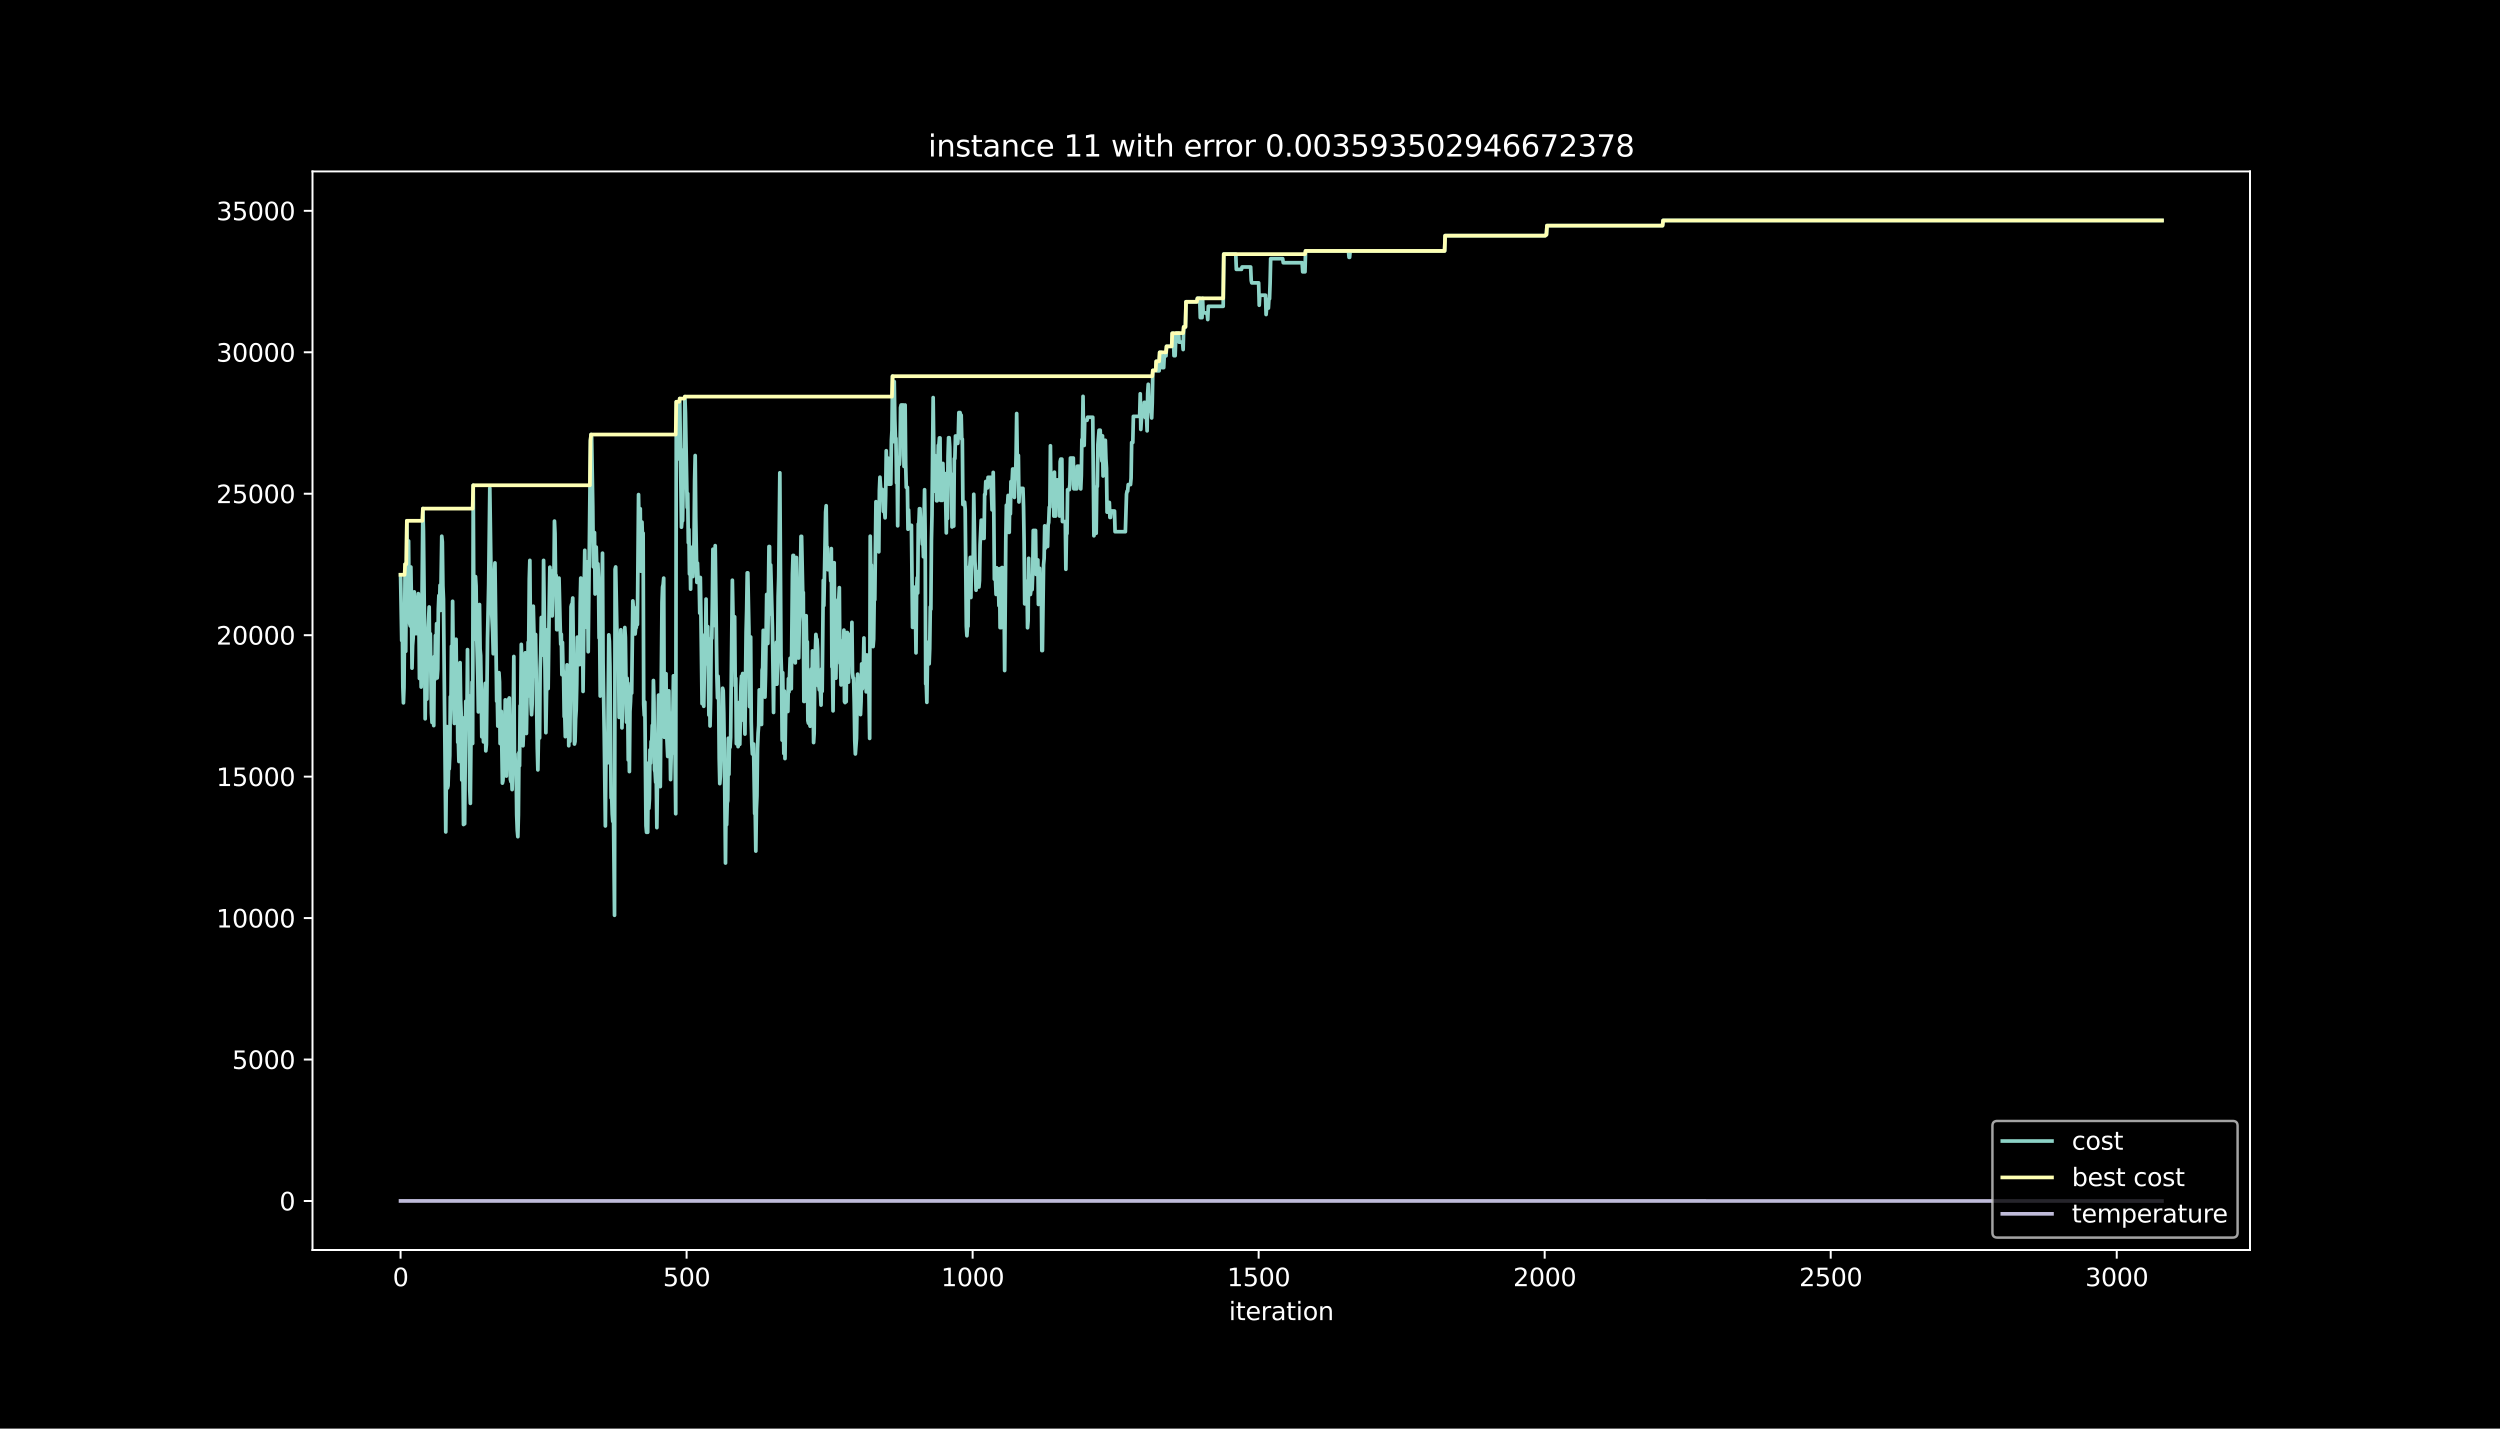 <?xml version="1.0" encoding="utf-8" standalone="no"?>
<!DOCTYPE svg PUBLIC "-//W3C//DTD SVG 1.1//EN"
  "http://www.w3.org/Graphics/SVG/1.1/DTD/svg11.dtd">
<svg height="576pt" version="1.1" viewBox="0 0 1008 576" width="1008pt" xmlns="http://www.w3.org/2000/svg" xmlns:xlink="http://www.w3.org/1999/xlink">
 <defs>
  <style type="text/css">*{stroke-linecap:butt;stroke-linejoin:round;}</style>
 </defs>
 <g id="figure_1">
  <g id="patch_1">
   <path d="M 0 576 
L 1008 576 
L 1008 0 
L 0 0 
z
"/>
  </g>
  <g id="axes_1">
   <g id="patch_2">
    <path d="M 126 504 
L 907.2 504 
L 907.2 69.12 
L 126 69.12 
z
"/>
   </g>
   <g id="matplotlib.axis_1">
    <g id="xtick_1">
     <g id="line2d_1">
      <defs>
       <path d="M 0 0 
L 0 3.5 
" id="m35530b9641" style="stroke:#ffffff;stroke-width:0.8;"/>
      </defs>
      <g>
       <use style="fill:#ffffff;stroke:#ffffff;stroke-width:0.8;" x="161.509" xlink:href="#m35530b9641" y="504"/>
      </g>
     </g>
     <g id="text_1">
      <!-- 0 -->
      <g style="fill:#ffffff;" transform="translate(158.328 518.598)scale(0.1 -0.1)">
       <defs>
        <path d="M 2034 4250 
Q 1547 4250 1301 3770 
Q 1056 3291 1056 2328 
Q 1056 1369 1301 889 
Q 1547 409 2034 409 
Q 2525 409 2770 889 
Q 3016 1369 3016 2328 
Q 3016 3291 2770 3770 
Q 2525 4250 2034 4250 
z
M 2034 4750 
Q 2819 4750 3233 4129 
Q 3647 3509 3647 2328 
Q 3647 1150 3233 529 
Q 2819 -91 2034 -91 
Q 1250 -91 836 529 
Q 422 1150 422 2328 
Q 422 3509 836 4129 
Q 1250 4750 2034 4750 
z
" id="DejaVuSans-30" transform="scale(0.016)"/>
       </defs>
       <use xlink:href="#DejaVuSans-30"/>
      </g>
     </g>
    </g>
    <g id="xtick_2">
     <g id="line2d_2">
      <g>
       <use style="fill:#ffffff;stroke:#ffffff;stroke-width:0.8;" x="276.836" xlink:href="#m35530b9641" y="504"/>
      </g>
     </g>
     <g id="text_2">
      <!-- 500 -->
      <g style="fill:#ffffff;" transform="translate(267.292 518.598)scale(0.1 -0.1)">
       <defs>
        <path d="M 691 4666 
L 3169 4666 
L 3169 4134 
L 1269 4134 
L 1269 2991 
Q 1406 3038 1543 3061 
Q 1681 3084 1819 3084 
Q 2600 3084 3056 2656 
Q 3513 2228 3513 1497 
Q 3513 744 3044 326 
Q 2575 -91 1722 -91 
Q 1428 -91 1123 -41 
Q 819 9 494 109 
L 494 744 
Q 775 591 1075 516 
Q 1375 441 1709 441 
Q 2250 441 2565 725 
Q 2881 1009 2881 1497 
Q 2881 1984 2565 2268 
Q 2250 2553 1709 2553 
Q 1456 2553 1204 2497 
Q 953 2441 691 2322 
L 691 4666 
z
" id="DejaVuSans-35" transform="scale(0.016)"/>
       </defs>
       <use xlink:href="#DejaVuSans-35"/>
       <use x="63.623" xlink:href="#DejaVuSans-30"/>
       <use x="127.246" xlink:href="#DejaVuSans-30"/>
      </g>
     </g>
    </g>
    <g id="xtick_3">
     <g id="line2d_3">
      <g>
       <use style="fill:#ffffff;stroke:#ffffff;stroke-width:0.8;" x="392.162" xlink:href="#m35530b9641" y="504"/>
      </g>
     </g>
     <g id="text_3">
      <!-- 1000 -->
      <g style="fill:#ffffff;" transform="translate(379.437 518.598)scale(0.1 -0.1)">
       <defs>
        <path d="M 794 531 
L 1825 531 
L 1825 4091 
L 703 3866 
L 703 4441 
L 1819 4666 
L 2450 4666 
L 2450 531 
L 3481 531 
L 3481 0 
L 794 0 
L 794 531 
z
" id="DejaVuSans-31" transform="scale(0.016)"/>
       </defs>
       <use xlink:href="#DejaVuSans-31"/>
       <use x="63.623" xlink:href="#DejaVuSans-30"/>
       <use x="127.246" xlink:href="#DejaVuSans-30"/>
       <use x="190.869" xlink:href="#DejaVuSans-30"/>
      </g>
     </g>
    </g>
    <g id="xtick_4">
     <g id="line2d_4">
      <g>
       <use style="fill:#ffffff;stroke:#ffffff;stroke-width:0.8;" x="507.489" xlink:href="#m35530b9641" y="504"/>
      </g>
     </g>
     <g id="text_4">
      <!-- 1500 -->
      <g style="fill:#ffffff;" transform="translate(494.764 518.598)scale(0.1 -0.1)">
       <use xlink:href="#DejaVuSans-31"/>
       <use x="63.623" xlink:href="#DejaVuSans-35"/>
       <use x="127.246" xlink:href="#DejaVuSans-30"/>
       <use x="190.869" xlink:href="#DejaVuSans-30"/>
      </g>
     </g>
    </g>
    <g id="xtick_5">
     <g id="line2d_5">
      <g>
       <use style="fill:#ffffff;stroke:#ffffff;stroke-width:0.8;" x="622.816" xlink:href="#m35530b9641" y="504"/>
      </g>
     </g>
     <g id="text_5">
      <!-- 2000 -->
      <g style="fill:#ffffff;" transform="translate(610.091 518.598)scale(0.1 -0.1)">
       <defs>
        <path d="M 1228 531 
L 3431 531 
L 3431 0 
L 469 0 
L 469 531 
Q 828 903 1448 1529 
Q 2069 2156 2228 2338 
Q 2531 2678 2651 2914 
Q 2772 3150 2772 3378 
Q 2772 3750 2511 3984 
Q 2250 4219 1831 4219 
Q 1534 4219 1204 4116 
Q 875 4013 500 3803 
L 500 4441 
Q 881 4594 1212 4672 
Q 1544 4750 1819 4750 
Q 2544 4750 2975 4387 
Q 3406 4025 3406 3419 
Q 3406 3131 3298 2873 
Q 3191 2616 2906 2266 
Q 2828 2175 2409 1742 
Q 1991 1309 1228 531 
z
" id="DejaVuSans-32" transform="scale(0.016)"/>
       </defs>
       <use xlink:href="#DejaVuSans-32"/>
       <use x="63.623" xlink:href="#DejaVuSans-30"/>
       <use x="127.246" xlink:href="#DejaVuSans-30"/>
       <use x="190.869" xlink:href="#DejaVuSans-30"/>
      </g>
     </g>
    </g>
    <g id="xtick_6">
     <g id="line2d_6">
      <g>
       <use style="fill:#ffffff;stroke:#ffffff;stroke-width:0.8;" x="738.143" xlink:href="#m35530b9641" y="504"/>
      </g>
     </g>
     <g id="text_6">
      <!-- 2500 -->
      <g style="fill:#ffffff;" transform="translate(725.418 518.598)scale(0.1 -0.1)">
       <use xlink:href="#DejaVuSans-32"/>
       <use x="63.623" xlink:href="#DejaVuSans-35"/>
       <use x="127.246" xlink:href="#DejaVuSans-30"/>
       <use x="190.869" xlink:href="#DejaVuSans-30"/>
      </g>
     </g>
    </g>
    <g id="xtick_7">
     <g id="line2d_7">
      <g>
       <use style="fill:#ffffff;stroke:#ffffff;stroke-width:0.8;" x="853.469" xlink:href="#m35530b9641" y="504"/>
      </g>
     </g>
     <g id="text_7">
      <!-- 3000 -->
      <g style="fill:#ffffff;" transform="translate(840.744 518.598)scale(0.1 -0.1)">
       <defs>
        <path d="M 2597 2516 
Q 3050 2419 3304 2112 
Q 3559 1806 3559 1356 
Q 3559 666 3084 287 
Q 2609 -91 1734 -91 
Q 1441 -91 1130 -33 
Q 819 25 488 141 
L 488 750 
Q 750 597 1062 519 
Q 1375 441 1716 441 
Q 2309 441 2620 675 
Q 2931 909 2931 1356 
Q 2931 1769 2642 2001 
Q 2353 2234 1838 2234 
L 1294 2234 
L 1294 2753 
L 1863 2753 
Q 2328 2753 2575 2939 
Q 2822 3125 2822 3475 
Q 2822 3834 2567 4026 
Q 2313 4219 1838 4219 
Q 1578 4219 1281 4162 
Q 984 4106 628 3988 
L 628 4550 
Q 988 4650 1302 4700 
Q 1616 4750 1894 4750 
Q 2613 4750 3031 4423 
Q 3450 4097 3450 3541 
Q 3450 3153 3228 2886 
Q 3006 2619 2597 2516 
z
" id="DejaVuSans-33" transform="scale(0.016)"/>
       </defs>
       <use xlink:href="#DejaVuSans-33"/>
       <use x="63.623" xlink:href="#DejaVuSans-30"/>
       <use x="127.246" xlink:href="#DejaVuSans-30"/>
       <use x="190.869" xlink:href="#DejaVuSans-30"/>
      </g>
     </g>
    </g>
    <g id="text_8">
     <!-- iteration -->
     <g style="fill:#ffffff;" transform="translate(495.477 532.277)scale(0.1 -0.1)">
      <defs>
       <path d="M 603 3500 
L 1178 3500 
L 1178 0 
L 603 0 
L 603 3500 
z
M 603 4863 
L 1178 4863 
L 1178 4134 
L 603 4134 
L 603 4863 
z
" id="DejaVuSans-69" transform="scale(0.016)"/>
       <path d="M 1172 4494 
L 1172 3500 
L 2356 3500 
L 2356 3053 
L 1172 3053 
L 1172 1153 
Q 1172 725 1289 603 
Q 1406 481 1766 481 
L 2356 481 
L 2356 0 
L 1766 0 
Q 1100 0 847 248 
Q 594 497 594 1153 
L 594 3053 
L 172 3053 
L 172 3500 
L 594 3500 
L 594 4494 
L 1172 4494 
z
" id="DejaVuSans-74" transform="scale(0.016)"/>
       <path d="M 3597 1894 
L 3597 1613 
L 953 1613 
Q 991 1019 1311 708 
Q 1631 397 2203 397 
Q 2534 397 2845 478 
Q 3156 559 3463 722 
L 3463 178 
Q 3153 47 2828 -22 
Q 2503 -91 2169 -91 
Q 1331 -91 842 396 
Q 353 884 353 1716 
Q 353 2575 817 3079 
Q 1281 3584 2069 3584 
Q 2775 3584 3186 3129 
Q 3597 2675 3597 1894 
z
M 3022 2063 
Q 3016 2534 2758 2815 
Q 2500 3097 2075 3097 
Q 1594 3097 1305 2825 
Q 1016 2553 972 2059 
L 3022 2063 
z
" id="DejaVuSans-65" transform="scale(0.016)"/>
       <path d="M 2631 2963 
Q 2534 3019 2420 3045 
Q 2306 3072 2169 3072 
Q 1681 3072 1420 2755 
Q 1159 2438 1159 1844 
L 1159 0 
L 581 0 
L 581 3500 
L 1159 3500 
L 1159 2956 
Q 1341 3275 1631 3429 
Q 1922 3584 2338 3584 
Q 2397 3584 2469 3576 
Q 2541 3569 2628 3553 
L 2631 2963 
z
" id="DejaVuSans-72" transform="scale(0.016)"/>
       <path d="M 2194 1759 
Q 1497 1759 1228 1600 
Q 959 1441 959 1056 
Q 959 750 1161 570 
Q 1363 391 1709 391 
Q 2188 391 2477 730 
Q 2766 1069 2766 1631 
L 2766 1759 
L 2194 1759 
z
M 3341 1997 
L 3341 0 
L 2766 0 
L 2766 531 
Q 2569 213 2275 61 
Q 1981 -91 1556 -91 
Q 1019 -91 701 211 
Q 384 513 384 1019 
Q 384 1609 779 1909 
Q 1175 2209 1959 2209 
L 2766 2209 
L 2766 2266 
Q 2766 2663 2505 2880 
Q 2244 3097 1772 3097 
Q 1472 3097 1187 3025 
Q 903 2953 641 2809 
L 641 3341 
Q 956 3463 1253 3523 
Q 1550 3584 1831 3584 
Q 2591 3584 2966 3190 
Q 3341 2797 3341 1997 
z
" id="DejaVuSans-61" transform="scale(0.016)"/>
       <path d="M 1959 3097 
Q 1497 3097 1228 2736 
Q 959 2375 959 1747 
Q 959 1119 1226 758 
Q 1494 397 1959 397 
Q 2419 397 2687 759 
Q 2956 1122 2956 1747 
Q 2956 2369 2687 2733 
Q 2419 3097 1959 3097 
z
M 1959 3584 
Q 2709 3584 3137 3096 
Q 3566 2609 3566 1747 
Q 3566 888 3137 398 
Q 2709 -91 1959 -91 
Q 1206 -91 779 398 
Q 353 888 353 1747 
Q 353 2609 779 3096 
Q 1206 3584 1959 3584 
z
" id="DejaVuSans-6f" transform="scale(0.016)"/>
       <path d="M 3513 2113 
L 3513 0 
L 2938 0 
L 2938 2094 
Q 2938 2591 2744 2837 
Q 2550 3084 2163 3084 
Q 1697 3084 1428 2787 
Q 1159 2491 1159 1978 
L 1159 0 
L 581 0 
L 581 3500 
L 1159 3500 
L 1159 2956 
Q 1366 3272 1645 3428 
Q 1925 3584 2291 3584 
Q 2894 3584 3203 3211 
Q 3513 2838 3513 2113 
z
" id="DejaVuSans-6e" transform="scale(0.016)"/>
      </defs>
      <use xlink:href="#DejaVuSans-69"/>
      <use x="27.783" xlink:href="#DejaVuSans-74"/>
      <use x="66.992" xlink:href="#DejaVuSans-65"/>
      <use x="128.516" xlink:href="#DejaVuSans-72"/>
      <use x="169.629" xlink:href="#DejaVuSans-61"/>
      <use x="230.908" xlink:href="#DejaVuSans-74"/>
      <use x="270.117" xlink:href="#DejaVuSans-69"/>
      <use x="297.9" xlink:href="#DejaVuSans-6f"/>
      <use x="359.082" xlink:href="#DejaVuSans-6e"/>
     </g>
    </g>
   </g>
   <g id="matplotlib.axis_2">
    <g id="ytick_1">
     <g id="line2d_8">
      <defs>
       <path d="M 0 0 
L -3.5 0 
" id="m13e9cf6998" style="stroke:#ffffff;stroke-width:0.8;"/>
      </defs>
      <g>
       <use style="fill:#ffffff;stroke:#ffffff;stroke-width:0.8;" x="126" xlink:href="#m13e9cf6998" y="484.233"/>
      </g>
     </g>
     <g id="text_9">
      <!-- 0 -->
      <g style="fill:#ffffff;" transform="translate(112.638 488.032)scale(0.1 -0.1)">
       <use xlink:href="#DejaVuSans-30"/>
      </g>
     </g>
    </g>
    <g id="ytick_2">
     <g id="line2d_9">
      <g>
       <use style="fill:#ffffff;stroke:#ffffff;stroke-width:0.8;" x="126" xlink:href="#m13e9cf6998" y="427.201"/>
      </g>
     </g>
     <g id="text_10">
      <!-- 5000 -->
      <g style="fill:#ffffff;" transform="translate(93.55 431)scale(0.1 -0.1)">
       <use xlink:href="#DejaVuSans-35"/>
       <use x="63.623" xlink:href="#DejaVuSans-30"/>
       <use x="127.246" xlink:href="#DejaVuSans-30"/>
       <use x="190.869" xlink:href="#DejaVuSans-30"/>
      </g>
     </g>
    </g>
    <g id="ytick_3">
     <g id="line2d_10">
      <g>
       <use style="fill:#ffffff;stroke:#ffffff;stroke-width:0.8;" x="126" xlink:href="#m13e9cf6998" y="370.169"/>
      </g>
     </g>
     <g id="text_11">
      <!-- 10000 -->
      <g style="fill:#ffffff;" transform="translate(87.188 373.968)scale(0.1 -0.1)">
       <use xlink:href="#DejaVuSans-31"/>
       <use x="63.623" xlink:href="#DejaVuSans-30"/>
       <use x="127.246" xlink:href="#DejaVuSans-30"/>
       <use x="190.869" xlink:href="#DejaVuSans-30"/>
       <use x="254.492" xlink:href="#DejaVuSans-30"/>
      </g>
     </g>
    </g>
    <g id="ytick_4">
     <g id="line2d_11">
      <g>
       <use style="fill:#ffffff;stroke:#ffffff;stroke-width:0.8;" x="126" xlink:href="#m13e9cf6998" y="313.137"/>
      </g>
     </g>
     <g id="text_12">
      <!-- 15000 -->
      <g style="fill:#ffffff;" transform="translate(87.188 316.936)scale(0.1 -0.1)">
       <use xlink:href="#DejaVuSans-31"/>
       <use x="63.623" xlink:href="#DejaVuSans-35"/>
       <use x="127.246" xlink:href="#DejaVuSans-30"/>
       <use x="190.869" xlink:href="#DejaVuSans-30"/>
       <use x="254.492" xlink:href="#DejaVuSans-30"/>
      </g>
     </g>
    </g>
    <g id="ytick_5">
     <g id="line2d_12">
      <g>
       <use style="fill:#ffffff;stroke:#ffffff;stroke-width:0.8;" x="126" xlink:href="#m13e9cf6998" y="256.105"/>
      </g>
     </g>
     <g id="text_13">
      <!-- 20000 -->
      <g style="fill:#ffffff;" transform="translate(87.188 259.904)scale(0.1 -0.1)">
       <use xlink:href="#DejaVuSans-32"/>
       <use x="63.623" xlink:href="#DejaVuSans-30"/>
       <use x="127.246" xlink:href="#DejaVuSans-30"/>
       <use x="190.869" xlink:href="#DejaVuSans-30"/>
       <use x="254.492" xlink:href="#DejaVuSans-30"/>
      </g>
     </g>
    </g>
    <g id="ytick_6">
     <g id="line2d_13">
      <g>
       <use style="fill:#ffffff;stroke:#ffffff;stroke-width:0.8;" x="126" xlink:href="#m13e9cf6998" y="199.073"/>
      </g>
     </g>
     <g id="text_14">
      <!-- 25000 -->
      <g style="fill:#ffffff;" transform="translate(87.188 202.872)scale(0.1 -0.1)">
       <use xlink:href="#DejaVuSans-32"/>
       <use x="63.623" xlink:href="#DejaVuSans-35"/>
       <use x="127.246" xlink:href="#DejaVuSans-30"/>
       <use x="190.869" xlink:href="#DejaVuSans-30"/>
       <use x="254.492" xlink:href="#DejaVuSans-30"/>
      </g>
     </g>
    </g>
    <g id="ytick_7">
     <g id="line2d_14">
      <g>
       <use style="fill:#ffffff;stroke:#ffffff;stroke-width:0.8;" x="126" xlink:href="#m13e9cf6998" y="142.041"/>
      </g>
     </g>
     <g id="text_15">
      <!-- 30000 -->
      <g style="fill:#ffffff;" transform="translate(87.188 145.84)scale(0.1 -0.1)">
       <use xlink:href="#DejaVuSans-33"/>
       <use x="63.623" xlink:href="#DejaVuSans-30"/>
       <use x="127.246" xlink:href="#DejaVuSans-30"/>
       <use x="190.869" xlink:href="#DejaVuSans-30"/>
       <use x="254.492" xlink:href="#DejaVuSans-30"/>
      </g>
     </g>
    </g>
    <g id="ytick_8">
     <g id="line2d_15">
      <g>
       <use style="fill:#ffffff;stroke:#ffffff;stroke-width:0.8;" x="126" xlink:href="#m13e9cf6998" y="85.009"/>
      </g>
     </g>
     <g id="text_16">
      <!-- 35000 -->
      <g style="fill:#ffffff;" transform="translate(87.188 88.808)scale(0.1 -0.1)">
       <use xlink:href="#DejaVuSans-33"/>
       <use x="63.623" xlink:href="#DejaVuSans-35"/>
       <use x="127.246" xlink:href="#DejaVuSans-30"/>
       <use x="190.869" xlink:href="#DejaVuSans-30"/>
       <use x="254.492" xlink:href="#DejaVuSans-30"/>
      </g>
     </g>
    </g>
   </g>
   <g id="line2d_16">
    <path clip-path="url(#p9cfad967c3)" d="M 161.509 231.752 
L 161.97 258.261 
L 162.201 249.067 
L 162.432 276.922 
L 162.662 283.389 
L 162.893 277.241 
L 163.354 227.486 
L 163.585 262.607 
L 164.046 209.989 
L 164.277 229.231 
L 164.508 221.795 
L 164.738 218.122 
L 164.969 242.326 
L 165.2 251.44 
L 165.43 252.386 
L 165.661 228.627 
L 165.892 243.01 
L 166.122 269.393 
L 166.353 260.28 
L 166.583 257.303 
L 166.814 239.588 
L 167.045 238.642 
L 167.275 251.451 
L 167.506 255.489 
L 167.737 240.9 
L 167.967 255.478 
L 168.198 246.364 
L 168.659 239.349 
L 168.89 248.383 
L 169.121 273.557 
L 169.351 266.12 
L 169.582 262.447 
L 169.813 277.024 
L 170.505 205.061 
L 170.735 214.175 
L 171.197 257.622 
L 171.427 289.822 
L 171.658 267.922 
L 171.888 271.743 
L 172.119 281.883 
L 172.35 255.5 
L 172.58 254.554 
L 173.042 244.733 
L 173.272 269.907 
L 173.503 255.523 
L 173.964 287.621 
L 174.195 291.294 
L 174.426 276.408 
L 174.656 277.355 
L 174.887 292.56 
L 175.118 264.705 
L 175.348 273.956 
L 175.579 256.242 
L 175.81 265.356 
L 176.04 251.451 
L 176.271 273.351 
L 176.502 269.895 
L 176.732 245.691 
L 176.963 240.125 
L 177.194 245.086 
L 177.424 235.973 
L 177.655 246.113 
L 178.116 216.205 
L 178.347 218.532 
L 178.577 236.246 
L 178.808 241.585 
L 179.731 335.436 
L 180.192 292.959 
L 180.423 317.722 
L 180.653 316.776 
L 180.884 308.996 
L 181.115 310.023 
L 181.345 304.685 
L 181.576 280.925 
L 181.807 284.746 
L 182.037 260.542 
L 182.268 269.656 
L 182.499 242.44 
L 182.96 283.914 
L 183.191 291.693 
L 183.421 281.553 
L 183.652 282.499 
L 183.882 257.736 
L 184.113 277.526 
L 184.344 274.549 
L 184.574 299.312 
L 184.805 298.286 
L 185.036 307.034 
L 185.497 267.169 
L 185.728 282.351 
L 185.958 288.123 
L 186.189 314.506 
L 186.42 289.332 
L 186.881 332.448 
L 187.112 317.563 
L 187.342 332.151 
L 187.804 282.773 
L 188.265 289.777 
L 188.496 261.922 
L 188.726 289.138 
L 188.957 280.389 
L 189.187 293.404 
L 189.418 318.578 
L 189.649 323.916 
L 189.879 300.156 
L 190.11 299.21 
L 190.341 275.005 
L 190.571 299.769 
L 190.802 195.662 
L 191.033 241.607 
L 191.263 257.793 
L 191.725 232.494 
L 191.955 236.315 
L 192.186 255.557 
L 192.647 272.45 
L 192.878 287.028 
L 193.339 243.752 
L 193.57 261.694 
L 193.801 264.283 
L 194.031 277.298 
L 194.262 297.088 
L 194.493 289.309 
L 194.723 292.982 
L 194.954 299.13 
L 195.184 295.457 
L 195.415 280.868 
L 195.646 275.53 
L 195.876 302.746 
L 196.107 300.156 
L 196.568 257.451 
L 197.03 235.688 
L 197.491 196.826 
L 198.183 245.828 
L 198.644 254.839 
L 198.875 263.588 
L 199.336 232.3 
L 199.567 226.962 
L 200.259 282.716 
L 200.49 279.739 
L 200.72 292.754 
L 200.951 288.933 
L 201.181 271.218 
L 201.412 275.04 
L 201.643 299.803 
L 201.873 286.788 
L 202.104 286.788 
L 202.565 315.76 
L 202.796 314.814 
L 203.027 308.666 
L 203.257 311.643 
L 203.719 282.18 
L 204.18 312.909 
L 204.872 282.123 
L 205.103 298.309 
L 205.333 281.416 
L 205.795 314.243 
L 206.025 315.19 
L 206.256 312.213 
L 206.487 318.361 
L 206.717 309.247 
L 207.178 264.694 
L 207.409 304.959 
L 207.64 304.012 
L 207.87 311.449 
L 208.101 309.589 
L 208.332 328.615 
L 208.562 334.763 
L 208.793 337.353 
L 209.024 328.604 
L 209.254 303.43 
L 209.485 308.768 
L 209.716 284.564 
L 209.946 284.564 
L 210.177 259.801 
L 210.638 276.933 
L 210.869 300.693 
L 211.1 294.544 
L 211.33 292.183 
L 211.792 263.211 
L 212.022 269.359 
L 212.253 295.742 
L 212.483 280.64 
L 212.714 280.857 
L 212.945 258.957 
L 213.175 259.903 
L 213.406 233.52 
L 213.637 225.946 
L 214.098 283.777 
L 214.329 288.168 
L 214.559 284.028 
L 215.021 244.413 
L 215.713 272.713 
L 215.943 255.82 
L 216.635 301.673 
L 216.866 310.422 
L 217.097 297.407 
L 217.327 293.735 
L 217.558 297.556 
L 217.789 269.701 
L 218.019 263.553 
L 218.25 248.965 
L 218.48 252.637 
L 218.711 252.341 
L 218.942 264.146 
L 219.172 225.946 
L 220.095 295.423 
L 220.787 253.881 
L 221.018 277.64 
L 221.479 241.699 
L 221.71 228.684 
L 221.94 241.858 
L 222.171 245.68 
L 222.632 248.337 
L 223.094 229.939 
L 223.324 235.277 
L 223.555 210.103 
L 223.786 215.179 
L 224.016 234.969 
L 224.247 231.992 
L 224.477 253.892 
L 224.708 253.892 
L 224.939 248.554 
L 225.169 247.47 
L 225.4 233.087 
L 225.861 252.329 
L 226.092 259.766 
L 226.323 255.729 
L 226.553 272.04 
L 226.784 259.025 
L 227.015 269.781 
L 227.245 272.758 
L 227.476 288.944 
L 227.707 287.997 
L 227.937 297.02 
L 228.168 281.918 
L 228.399 282.944 
L 228.629 268.059 
L 228.86 271.88 
L 229.091 272.827 
L 229.321 300.681 
L 229.552 283.788 
L 229.782 298.89 
L 230.244 244.653 
L 230.474 243.706 
L 230.705 243.706 
L 230.936 241.117 
L 231.628 299.997 
L 231.858 298.97 
L 232.089 289.948 
L 232.32 286.275 
L 232.55 276.135 
L 232.781 256.892 
L 233.012 267.032 
L 233.242 267.979 
L 233.473 257.839 
L 233.704 267.979 
L 233.934 243.216 
L 234.165 233.075 
L 234.626 240.786 
L 234.857 250.926 
L 235.088 278.781 
L 235.549 236.463 
L 235.779 221.886 
L 236.01 248.269 
L 236.241 233.68 
L 236.471 252.923 
L 236.702 226.54 
L 236.933 235.562 
L 237.163 262.778 
L 238.086 177.64 
L 238.317 175.199 
L 238.547 176.226 
L 239.009 204.343 
L 239.239 228.547 
L 239.47 224.874 
L 239.701 214.734 
L 239.931 239.497 
L 240.162 235.676 
L 240.393 220.574 
L 240.623 228.353 
L 240.854 227.327 
L 241.085 227.327 
L 241.315 233.475 
L 241.546 257.234 
L 241.776 254.257 
L 242.007 280.64 
L 242.238 274.492 
L 242.93 223.038 
L 243.16 267.055 
L 243.622 296.016 
L 244.083 333.018 
L 244.314 306.635 
L 244.544 297.613 
L 244.775 301.434 
L 245.006 307.582 
L 245.467 255.968 
L 245.698 258.557 
L 245.928 268.698 
L 246.39 321.726 
L 246.62 320.779 
L 246.851 328.216 
L 247.082 331.193 
L 247.312 323.414 
L 247.773 369.04 
L 248.004 229.539 
L 248.235 228.593 
L 248.696 252.284 
L 248.927 259.721 
L 249.157 260.667 
L 249.388 264.489 
L 249.619 289.252 
L 249.849 288.305 
L 250.311 253.926 
L 250.541 268.31 
L 250.772 293.484 
L 251.003 284.37 
L 251.233 269.987 
L 251.464 270.933 
L 251.925 253.014 
L 252.156 257.052 
L 252.617 291.18 
L 252.848 273.465 
L 253.078 282.214 
L 253.309 306.419 
L 253.54 291.316 
L 253.77 311.107 
L 254.001 286.902 
L 254.232 282.864 
L 254.462 275.427 
L 254.693 279.465 
L 255.154 242.28 
L 255.385 244.87 
L 255.616 244.87 
L 255.846 247.847 
L 256.077 255.626 
L 256.308 253.037 
L 256.538 253.037 
L 256.769 249.215 
L 257 251.805 
L 257.461 199.415 
L 257.922 227.019 
L 258.153 205.118 
L 258.384 230.292 
L 258.614 230.292 
L 258.845 210.502 
L 259.075 217.939 
L 259.306 214.962 
L 259.537 283.879 
L 259.767 288.396 
L 259.998 283.058 
L 260.459 332.995 
L 260.69 335.585 
L 260.921 307.73 
L 261.151 335.585 
L 261.382 311.38 
L 261.613 325.958 
L 261.843 322.137 
L 262.074 302.358 
L 262.305 307.696 
L 262.535 298.947 
L 262.766 299.894 
L 262.997 292.457 
L 263.227 296.278 
L 263.458 274.378 
L 263.689 283.127 
L 263.919 310.342 
L 264.15 311.369 
L 264.381 315.407 
L 264.611 314.46 
L 264.842 333.703 
L 265.303 295.366 
L 265.534 280.264 
L 265.764 294.852 
L 265.995 302.289 
L 266.226 317.175 
L 266.918 242.862 
L 267.148 236.714 
L 267.379 235.688 
L 267.61 233.098 
L 267.84 297.271 
L 268.071 279.328 
L 268.302 289.834 
L 268.532 271.64 
L 268.763 295.035 
L 269.224 305.004 
L 269.455 287.29 
L 269.686 278.541 
L 269.916 300.442 
L 270.147 296.62 
L 270.377 314.335 
L 270.608 305.221 
L 270.839 287.507 
L 271.069 303.692 
L 271.531 272.485 
L 271.992 286.971 
L 272.453 328.102 
L 272.684 161.991 
L 272.915 161.991 
L 273.145 168.139 
L 273.376 185.032 
L 273.607 177.595 
L 273.837 177.595 
L 274.068 160.702 
L 274.76 212.567 
L 274.991 209.978 
L 275.221 209.978 
L 275.683 181.268 
L 275.913 185.089 
L 276.144 159.915 
L 276.374 166.667 
L 277.066 204.605 
L 277.297 199.027 
L 277.528 218.817 
L 277.758 213.479 
L 277.989 231.422 
L 278.22 222.673 
L 278.45 237.558 
L 278.681 220.665 
L 278.912 230.806 
L 279.142 227.133 
L 279.373 232.471 
L 279.834 218.019 
L 280.065 193.815 
L 280.296 183.674 
L 280.526 208.438 
L 280.988 234.821 
L 281.218 227.041 
L 281.449 233.361 
L 281.68 234.205 
L 281.91 234.205 
L 282.141 247.219 
L 282.371 232.836 
L 282.602 247.219 
L 283.063 283.708 
L 283.294 270.694 
L 283.755 284.781 
L 284.217 255.82 
L 284.447 259.493 
L 284.678 241.55 
L 284.909 266.724 
L 285.139 267.751 
L 285.37 252.649 
L 285.831 288.305 
L 286.062 268.515 
L 286.293 292.719 
L 286.523 282.579 
L 286.754 257.405 
L 286.985 257.405 
L 287.215 243.341 
L 287.446 221.441 
L 287.907 252.204 
L 288.138 244.767 
L 288.368 220.004 
L 289.06 272.644 
L 289.291 281.393 
L 289.522 272.644 
L 289.752 279.442 
L 289.983 305.825 
L 290.214 315.966 
L 290.444 312.989 
L 290.675 303.875 
L 290.906 304.901 
L 291.136 303.875 
L 291.367 277.492 
L 291.598 278.439 
L 291.828 287.461 
L 292.059 302.346 
L 292.52 347.972 
L 292.751 323.768 
L 292.982 332.516 
L 293.212 323.768 
L 293.443 322.821 
L 293.673 297.647 
L 293.904 312.236 
L 294.135 297.658 
L 294.365 301.331 
L 294.596 297.293 
L 295.288 233.942 
L 295.749 258.466 
L 295.98 257.439 
L 296.211 248.691 
L 296.441 276.545 
L 296.672 273.488 
L 296.903 299.871 
L 297.364 285.944 
L 297.595 301.046 
L 297.825 300.099 
L 298.056 283.207 
L 298.287 300.099 
L 298.748 276.602 
L 298.979 272.61 
L 299.209 290.324 
L 299.44 271.561 
L 299.67 272.507 
L 300.362 295.982 
L 300.824 254.884 
L 301.054 245.862 
L 301.285 230.977 
L 301.516 230.977 
L 301.977 254.109 
L 302.208 284.906 
L 302.438 257.052 
L 302.669 256.835 
L 302.9 290.951 
L 303.13 299.974 
L 303.361 304.012 
L 303.592 299.974 
L 303.822 299.974 
L 304.284 328.056 
L 304.514 328.056 
L 304.745 343.159 
L 304.976 326.266 
L 305.206 320.927 
L 305.437 301.685 
L 305.667 295.537 
L 305.898 292.56 
L 306.129 278.176 
L 306.359 278.176 
L 306.59 285.955 
L 306.821 285.955 
L 307.051 292.104 
L 307.282 270.203 
L 307.513 269.257 
L 307.743 254.154 
L 307.974 261.591 
L 308.205 264.181 
L 308.435 281.074 
L 308.666 271.96 
L 309.127 239.668 
L 309.358 239.668 
L 309.589 259.458 
L 310.05 220.369 
L 310.281 220.369 
L 310.511 247.584 
L 310.742 227.794 
L 311.434 252.9 
L 311.895 287.267 
L 312.126 263.508 
L 312.356 260.531 
L 312.587 261.477 
L 312.818 275.861 
L 313.048 258.968 
L 313.279 275.861 
L 313.51 265.721 
L 313.74 240.547 
L 313.971 232.767 
L 314.432 190.632 
L 314.894 264.272 
L 315.124 272.051 
L 315.355 298.434 
L 315.586 271.218 
L 316.047 303.818 
L 316.278 278.644 
L 316.508 305.86 
L 316.739 288.967 
L 316.969 281.53 
L 317.2 286.868 
L 317.431 285.921 
L 317.661 286.868 
L 317.892 273.648 
L 318.123 278.986 
L 318.584 265.401 
L 318.815 268.698 
L 319.045 277.72 
L 319.507 231.615 
L 319.737 223.95 
L 319.968 223.95 
L 320.429 263.302 
L 320.66 267.26 
L 321.121 224.783 
L 321.583 261.261 
L 321.813 265.298 
L 322.044 265.298 
L 322.275 250.721 
L 322.505 247.744 
L 322.966 216.262 
L 323.197 216.262 
L 323.658 238.858 
L 323.889 238.87 
L 324.12 282.819 
L 324.35 282.819 
L 324.812 259.322 
L 325.042 248.257 
L 325.273 263.576 
L 325.504 258.774 
L 325.734 290.552 
L 325.965 291.579 
L 326.196 276.99 
L 326.426 291.875 
L 326.657 292.822 
L 326.888 273.58 
L 327.118 269.758 
L 327.349 284.347 
L 327.58 262.447 
L 328.041 299.404 
L 328.271 295.731 
L 328.502 270.967 
L 328.963 255.797 
L 329.194 257.804 
L 329.425 257.804 
L 329.655 261.626 
L 329.886 276.511 
L 330.117 275.564 
L 330.347 278.153 
L 330.578 274.332 
L 331.039 284.302 
L 331.27 269.724 
L 331.501 278.747 
L 331.962 233.999 
L 332.193 244.14 
L 332.885 206.499 
L 333.115 203.909 
L 333.346 221.623 
L 333.577 220.597 
L 333.807 229.711 
L 334.038 225.889 
L 334.499 225.889 
L 334.73 228.866 
L 334.96 234.205 
L 335.191 221.19 
L 335.422 268.903 
L 335.652 268.903 
L 335.883 286.617 
L 336.114 263.211 
L 336.344 226.882 
L 336.575 258.215 
L 336.806 256.55 
L 337.036 273.443 
L 337.267 256.55 
L 337.498 256.55 
L 337.959 241.779 
L 338.19 241.779 
L 338.42 236.931 
L 338.651 267.42 
L 338.882 267.42 
L 339.112 276.169 
L 339.343 258.455 
L 339.574 259.401 
L 339.804 266.838 
L 340.035 262.8 
L 340.265 254.052 
L 340.496 282.899 
L 340.727 283.286 
L 340.957 282.899 
L 341.188 282.899 
L 341.419 255.044 
L 341.649 255.044 
L 341.88 256.287 
L 342.111 275.051 
L 342.341 255.808 
L 343.033 263.086 
L 343.264 263.086 
L 343.495 250.926 
L 343.725 271.344 
L 343.956 273.408 
L 344.187 273.408 
L 344.417 283.549 
L 344.648 298.651 
L 344.879 303.989 
L 345.34 297.727 
L 345.801 271.812 
L 346.032 279.385 
L 346.262 280.412 
L 346.493 284.45 
L 346.724 284.45 
L 346.954 288.123 
L 347.185 282.784 
L 347.416 267.682 
L 347.646 277.823 
L 347.877 276.796 
L 348.108 269.017 
L 348.338 257.223 
L 348.569 276.465 
L 349.03 270.203 
L 349.261 278.952 
L 349.492 264.067 
L 349.722 271.504 
L 349.953 275.176 
L 350.184 267.739 
L 350.645 297.727 
L 350.876 216.194 
L 351.106 230.783 
L 351.337 227.806 
L 351.567 254.189 
L 351.798 251.599 
L 352.029 260.713 
L 352.259 257.702 
L 352.49 240.809 
L 352.721 241.836 
L 353.182 202.278 
L 353.413 211.392 
L 353.643 211.392 
L 353.874 203.613 
L 354.105 221.555 
L 354.335 222.502 
L 354.566 197.738 
L 354.797 192.4 
L 355.258 199.917 
L 355.489 199.917 
L 355.719 197.328 
L 355.95 200.054 
L 356.181 206.202 
L 356.642 206.202 
L 356.873 208.791 
L 357.103 199.678 
L 357.334 181.735 
L 357.564 190.849 
L 357.795 184.701 
L 358.026 184.701 
L 358.256 195.195 
L 359.179 195.195 
L 359.41 177.538 
L 359.64 173.58 
L 359.871 151.679 
L 360.102 178.062 
L 360.332 178.062 
L 360.563 153.858 
L 360.794 168.96 
L 361.024 176.739 
L 361.255 176.739 
L 361.486 194.682 
L 361.716 187.245 
L 361.947 212.008 
L 362.178 187.245 
L 362.639 187.245 
L 362.87 183.572 
L 363.1 164.329 
L 363.331 163.303 
L 364.253 163.303 
L 364.484 188.066 
L 364.715 188.066 
L 364.945 163.303 
L 365.176 187.381 
L 365.407 196.495 
L 365.868 196.495 
L 366.099 213.388 
L 366.329 205.609 
L 366.56 213.046 
L 367.252 213.046 
L 367.483 211.803 
L 367.944 252.945 
L 368.175 252.945 
L 368.405 236.76 
L 368.636 236.76 
L 368.866 246.375 
L 369.097 245.531 
L 369.328 263.245 
L 369.558 239.041 
L 369.789 232.961 
L 370.02 239.109 
L 370.25 211.255 
L 370.481 211.255 
L 370.712 205.107 
L 370.942 205.107 
L 371.404 215.589 
L 371.634 215.589 
L 371.865 219.411 
L 372.096 215.738 
L 372.326 224.486 
L 372.788 197.453 
L 373.018 214.346 
L 373.249 275.747 
L 373.48 275.747 
L 373.71 283.184 
L 373.941 266.998 
L 374.402 258.911 
L 374.633 267.66 
L 374.863 261.512 
L 375.094 244.699 
L 375.325 245.645 
L 375.555 217.791 
L 375.786 207.651 
L 376.247 160.303 
L 376.709 198.035 
L 376.939 183.652 
L 377.17 187.324 
L 377.401 187.324 
L 377.631 201.913 
L 377.862 201.913 
L 378.323 179.545 
L 378.554 179.545 
L 378.785 176.568 
L 379.015 176.568 
L 379.246 201.742 
L 379.938 201.742 
L 380.169 186.857 
L 380.399 194.636 
L 380.63 194.636 
L 380.86 190.963 
L 381.091 190.963 
L 381.552 214.871 
L 381.783 199.986 
L 382.014 209.099 
L 382.244 183.925 
L 382.475 176.488 
L 382.706 176.488 
L 382.936 180.161 
L 383.167 194.75 
L 383.398 191.077 
L 383.628 194.75 
L 383.859 212.464 
L 384.09 204.685 
L 384.32 204.685 
L 384.551 212.122 
L 384.782 184.906 
L 385.012 184.906 
L 385.243 175.793 
L 385.474 175.793 
L 385.704 178.77 
L 386.166 178.77 
L 386.396 175.097 
L 386.627 166.348 
L 387.088 166.348 
L 387.319 167.409 
L 387.549 167.409 
L 387.78 177.036 
L 388.011 177.036 
L 388.241 203.419 
L 388.472 202.472 
L 388.933 202.472 
L 389.164 205.449 
L 389.625 252.523 
L 389.856 256.344 
L 390.087 252.523 
L 390.317 252.523 
L 390.548 228.764 
L 391.009 228.764 
L 391.24 224.726 
L 391.471 240.912 
L 391.701 224.726 
L 391.932 224.726 
L 392.162 225.673 
L 392.393 225.673 
L 392.624 199.29 
L 393.085 226.152 
L 393.316 230.19 
L 393.546 237.969 
L 393.777 230.532 
L 394.238 230.532 
L 394.469 236.68 
L 394.7 236.68 
L 394.93 234.091 
L 395.161 219.707 
L 395.622 209.738 
L 395.853 209.738 
L 396.084 217.061 
L 396.776 217.061 
L 397.006 199.347 
L 397.237 199.347 
L 397.468 194.134 
L 397.929 194.134 
L 398.159 196.723 
L 398.39 192.457 
L 399.543 192.457 
L 400.005 205.575 
L 400.235 205.575 
L 400.466 190.473 
L 400.697 205.677 
L 400.927 233.532 
L 401.389 233.532 
L 401.619 239.668 
L 401.85 228.924 
L 402.081 235.072 
L 402.542 235.072 
L 402.773 244.185 
L 403.003 229.3 
L 403.234 253.059 
L 403.695 253.059 
L 403.926 228.855 
L 404.156 228.855 
L 404.387 246.569 
L 404.618 243.98 
L 404.848 243.98 
L 405.079 270.363 
L 405.54 217.335 
L 405.771 203.715 
L 406.232 203.715 
L 406.463 199.757 
L 406.694 214.643 
L 406.924 214.643 
L 407.155 199.757 
L 407.386 207.194 
L 407.616 194.18 
L 408.078 194.18 
L 408.308 189.104 
L 408.539 189.104 
L 408.77 196.883 
L 409 200.556 
L 409.231 193.119 
L 409.461 193.119 
L 409.692 182.979 
L 409.923 166.736 
L 410.153 183.629 
L 410.615 183.629 
L 410.845 202.392 
L 411.076 196.917 
L 412.46 196.917 
L 412.691 204.343 
L 412.921 218.726 
L 413.152 243.489 
L 413.383 234.376 
L 414.075 234.376 
L 414.305 253.116 
L 414.536 250.276 
L 414.767 225.102 
L 414.997 239.691 
L 415.458 239.691 
L 415.689 237.741 
L 416.15 237.741 
L 416.381 231.593 
L 416.612 213.878 
L 417.534 213.878 
L 417.765 231.593 
L 417.996 225.764 
L 418.457 225.764 
L 418.688 243.706 
L 418.918 229.117 
L 419.149 229.117 
L 419.38 235.927 
L 419.841 235.927 
L 420.072 262.31 
L 420.302 262.31 
L 420.764 227.703 
L 420.994 225.114 
L 421.225 212.019 
L 421.455 221.042 
L 421.686 217.369 
L 422.147 217.369 
L 422.378 220.346 
L 422.609 211.597 
L 422.839 210.65 
L 423.07 204.502 
L 423.301 204.502 
L 423.531 179.739 
L 423.762 200.122 
L 423.993 200.122 
L 424.223 193.632 
L 424.685 193.632 
L 424.915 208.084 
L 425.146 190.37 
L 425.377 208.084 
L 425.607 208.084 
L 425.838 193.495 
L 426.991 193.495 
L 427.222 208.073 
L 427.452 186.172 
L 427.683 185.123 
L 428.144 185.123 
L 428.375 210.297 
L 429.528 210.297 
L 429.759 229.539 
L 429.99 215.156 
L 430.22 215.156 
L 430.451 197.442 
L 431.143 197.442 
L 431.374 195.355 
L 431.604 184.678 
L 432.757 184.678 
L 432.988 197.088 
L 434.141 197.088 
L 434.372 187.975 
L 435.064 187.975 
L 435.295 191.796 
L 435.525 191.796 
L 435.756 197.134 
L 435.987 191.796 
L 436.217 177.207 
L 436.448 177.207 
L 436.679 159.812 
L 436.909 179.602 
L 437.14 179.602 
L 437.371 169.462 
L 438.293 169.462 
L 438.524 168.23 
L 440.6 168.23 
L 441.061 216.034 
L 441.292 215.008 
L 441.984 215.008 
L 442.214 196.142 
L 442.445 196.142 
L 442.676 179.249 
L 443.137 173.466 
L 443.598 173.466 
L 444.06 183.287 
L 444.29 185.876 
L 444.521 175.736 
L 444.751 191.921 
L 444.982 178.906 
L 445.443 177.526 
L 445.674 177.526 
L 445.905 184.963 
L 446.135 188.784 
L 446.366 206.499 
L 446.597 206.499 
L 446.827 205.552 
L 447.058 202.575 
L 447.289 202.575 
L 447.519 208.632 
L 447.75 208.632 
L 447.981 206.042 
L 449.365 206.042 
L 449.595 214.38 
L 453.747 214.38 
L 454.208 199.267 
L 454.439 198.035 
L 454.67 198.035 
L 454.9 195.389 
L 455.823 195.389 
L 456.053 192.799 
L 456.284 178.416 
L 456.745 178.416 
L 456.976 167.877 
L 459.513 167.877 
L 459.744 158.763 
L 459.975 173.146 
L 460.205 169.177 
L 460.436 167.512 
L 461.128 167.512 
L 461.359 162.23 
L 461.589 162.23 
L 461.82 168.378 
L 462.281 168.378 
L 462.512 173.717 
L 462.742 158.615 
L 462.973 154.942 
L 463.204 162.265 
L 463.665 162.265 
L 463.896 165.937 
L 464.126 165.937 
L 464.357 168.527 
L 464.588 162.379 
L 464.818 149.364 
L 465.972 149.364 
L 466.202 145.691 
L 466.433 149.512 
L 467.355 149.512 
L 467.586 142.075 
L 468.278 142.075 
L 468.509 148.223 
L 469.201 148.223 
L 469.431 143.478 
L 470.123 143.478 
L 470.354 139.657 
L 472.43 139.657 
L 472.661 134.387 
L 473.122 134.387 
L 473.352 143.41 
L 473.814 143.41 
L 474.044 137.262 
L 474.275 134.285 
L 475.198 134.285 
L 475.428 137.958 
L 476.812 137.958 
L 477.043 140.935 
L 477.274 131.821 
L 477.966 131.821 
L 478.196 121.681 
L 482.579 121.681 
L 482.809 120.289 
L 483.732 120.289 
L 483.963 128.068 
L 484.655 128.068 
L 484.885 120.289 
L 485.116 126.152 
L 486.269 126.152 
L 486.5 126.483 
L 486.73 126.483 
L 486.961 128.844 
L 487.192 123.506 
L 493.189 123.506 
L 493.419 102.461 
L 498.263 102.461 
L 498.494 108.609 
L 500.57 108.609 
L 500.8 107.662 
L 504.26 107.662 
L 504.491 113.103 
L 504.721 114.05 
L 507.489 114.05 
L 507.72 123.072 
L 507.95 119.034 
L 510.257 119.034 
L 510.488 126.814 
L 510.718 124.224 
L 511.41 124.224 
L 511.641 120.483 
L 511.872 120.483 
L 512.102 114.335 
L 512.333 104.297 
L 517.177 104.297 
L 517.407 105.928 
L 525.019 105.928 
L 525.25 109.601 
L 526.172 109.601 
L 526.403 101.172 
L 543.702 101.172 
L 543.932 103.761 
L 544.163 103.761 
L 544.394 101.172 
L 582.452 101.172 
L 582.682 95.013 
L 623.047 95.013 
L 623.277 94.647 
L 623.508 94.647 
L 623.739 90.975 
L 670.33 90.975 
L 670.561 88.887 
L 871.691 88.887 
L 871.691 88.887 
" style="fill:none;stroke:#8dd3c7;stroke-linecap:square;stroke-width:1.5;"/>
   </g>
   <g id="line2d_17">
    <path clip-path="url(#p9cfad967c3)" d="M 161.509 231.752 
L 163.124 231.752 
L 163.354 227.486 
L 163.816 227.486 
L 164.046 209.989 
L 170.274 209.989 
L 170.505 205.061 
L 190.571 205.061 
L 190.802 195.662 
L 237.855 195.662 
L 238.086 177.64 
L 238.317 175.199 
L 272.453 175.199 
L 272.684 161.991 
L 273.837 161.991 
L 274.068 160.702 
L 275.913 160.702 
L 276.144 159.915 
L 359.64 159.915 
L 359.871 151.679 
L 464.588 151.679 
L 464.818 149.364 
L 465.972 149.364 
L 466.202 145.691 
L 467.355 145.691 
L 467.586 142.075 
L 470.123 142.075 
L 470.354 139.657 
L 472.43 139.657 
L 472.661 134.387 
L 477.043 134.285 
L 477.274 131.821 
L 477.966 131.821 
L 478.196 121.681 
L 482.579 121.681 
L 482.809 120.289 
L 493.189 120.289 
L 493.419 102.461 
L 526.172 102.461 
L 526.403 101.172 
L 582.452 101.172 
L 582.682 95.013 
L 623.047 95.013 
L 623.277 94.647 
L 623.508 94.647 
L 623.739 90.975 
L 670.33 90.975 
L 670.561 88.887 
L 871.691 88.887 
L 871.691 88.887 
" style="fill:none;stroke:#feffb3;stroke-linecap:square;stroke-width:1.5;"/>
   </g>
   <g id="line2d_18">
    <path clip-path="url(#p9cfad967c3)" d="M 161.509 484.207 
L 871.691 484.233 
L 871.691 484.233 
" style="fill:none;stroke:#bfbbd9;stroke-linecap:square;stroke-width:1.5;"/>
   </g>
   <g id="patch_3">
    <path d="M 126 504 
L 126 69.12 
" style="fill:none;stroke:#ffffff;stroke-linecap:square;stroke-linejoin:miter;stroke-width:0.8;"/>
   </g>
   <g id="patch_4">
    <path d="M 907.2 504 
L 907.2 69.12 
" style="fill:none;stroke:#ffffff;stroke-linecap:square;stroke-linejoin:miter;stroke-width:0.8;"/>
   </g>
   <g id="patch_5">
    <path d="M 126 504 
L 907.2 504 
" style="fill:none;stroke:#ffffff;stroke-linecap:square;stroke-linejoin:miter;stroke-width:0.8;"/>
   </g>
   <g id="patch_6">
    <path d="M 126 69.12 
L 907.2 69.12 
" style="fill:none;stroke:#ffffff;stroke-linecap:square;stroke-linejoin:miter;stroke-width:0.8;"/>
   </g>
   <g id="text_17">
    <!-- instance 11 with error 0.003593502946672378 -->
    <g style="fill:#ffffff;" transform="translate(374.229 63.12)scale(0.12 -0.12)">
     <defs>
      <path d="M 2834 3397 
L 2834 2853 
Q 2591 2978 2328 3040 
Q 2066 3103 1784 3103 
Q 1356 3103 1142 2972 
Q 928 2841 928 2578 
Q 928 2378 1081 2264 
Q 1234 2150 1697 2047 
L 1894 2003 
Q 2506 1872 2764 1633 
Q 3022 1394 3022 966 
Q 3022 478 2636 193 
Q 2250 -91 1575 -91 
Q 1294 -91 989 -36 
Q 684 19 347 128 
L 347 722 
Q 666 556 975 473 
Q 1284 391 1588 391 
Q 1994 391 2212 530 
Q 2431 669 2431 922 
Q 2431 1156 2273 1281 
Q 2116 1406 1581 1522 
L 1381 1569 
Q 847 1681 609 1914 
Q 372 2147 372 2553 
Q 372 3047 722 3315 
Q 1072 3584 1716 3584 
Q 2034 3584 2315 3537 
Q 2597 3491 2834 3397 
z
" id="DejaVuSans-73" transform="scale(0.016)"/>
      <path d="M 3122 3366 
L 3122 2828 
Q 2878 2963 2633 3030 
Q 2388 3097 2138 3097 
Q 1578 3097 1268 2742 
Q 959 2388 959 1747 
Q 959 1106 1268 751 
Q 1578 397 2138 397 
Q 2388 397 2633 464 
Q 2878 531 3122 666 
L 3122 134 
Q 2881 22 2623 -34 
Q 2366 -91 2075 -91 
Q 1284 -91 818 406 
Q 353 903 353 1747 
Q 353 2603 823 3093 
Q 1294 3584 2113 3584 
Q 2378 3584 2631 3529 
Q 2884 3475 3122 3366 
z
" id="DejaVuSans-63" transform="scale(0.016)"/>
      <path id="DejaVuSans-20" transform="scale(0.016)"/>
      <path d="M 269 3500 
L 844 3500 
L 1563 769 
L 2278 3500 
L 2956 3500 
L 3675 769 
L 4391 3500 
L 4966 3500 
L 4050 0 
L 3372 0 
L 2619 2869 
L 1863 0 
L 1184 0 
L 269 3500 
z
" id="DejaVuSans-77" transform="scale(0.016)"/>
      <path d="M 3513 2113 
L 3513 0 
L 2938 0 
L 2938 2094 
Q 2938 2591 2744 2837 
Q 2550 3084 2163 3084 
Q 1697 3084 1428 2787 
Q 1159 2491 1159 1978 
L 1159 0 
L 581 0 
L 581 4863 
L 1159 4863 
L 1159 2956 
Q 1366 3272 1645 3428 
Q 1925 3584 2291 3584 
Q 2894 3584 3203 3211 
Q 3513 2838 3513 2113 
z
" id="DejaVuSans-68" transform="scale(0.016)"/>
      <path d="M 684 794 
L 1344 794 
L 1344 0 
L 684 0 
L 684 794 
z
" id="DejaVuSans-2e" transform="scale(0.016)"/>
      <path d="M 703 97 
L 703 672 
Q 941 559 1184 500 
Q 1428 441 1663 441 
Q 2288 441 2617 861 
Q 2947 1281 2994 2138 
Q 2813 1869 2534 1725 
Q 2256 1581 1919 1581 
Q 1219 1581 811 2004 
Q 403 2428 403 3163 
Q 403 3881 828 4315 
Q 1253 4750 1959 4750 
Q 2769 4750 3195 4129 
Q 3622 3509 3622 2328 
Q 3622 1225 3098 567 
Q 2575 -91 1691 -91 
Q 1453 -91 1209 -44 
Q 966 3 703 97 
z
M 1959 2075 
Q 2384 2075 2632 2365 
Q 2881 2656 2881 3163 
Q 2881 3666 2632 3958 
Q 2384 4250 1959 4250 
Q 1534 4250 1286 3958 
Q 1038 3666 1038 3163 
Q 1038 2656 1286 2365 
Q 1534 2075 1959 2075 
z
" id="DejaVuSans-39" transform="scale(0.016)"/>
      <path d="M 2419 4116 
L 825 1625 
L 2419 1625 
L 2419 4116 
z
M 2253 4666 
L 3047 4666 
L 3047 1625 
L 3713 1625 
L 3713 1100 
L 3047 1100 
L 3047 0 
L 2419 0 
L 2419 1100 
L 313 1100 
L 313 1709 
L 2253 4666 
z
" id="DejaVuSans-34" transform="scale(0.016)"/>
      <path d="M 2113 2584 
Q 1688 2584 1439 2293 
Q 1191 2003 1191 1497 
Q 1191 994 1439 701 
Q 1688 409 2113 409 
Q 2538 409 2786 701 
Q 3034 994 3034 1497 
Q 3034 2003 2786 2293 
Q 2538 2584 2113 2584 
z
M 3366 4563 
L 3366 3988 
Q 3128 4100 2886 4159 
Q 2644 4219 2406 4219 
Q 1781 4219 1451 3797 
Q 1122 3375 1075 2522 
Q 1259 2794 1537 2939 
Q 1816 3084 2150 3084 
Q 2853 3084 3261 2657 
Q 3669 2231 3669 1497 
Q 3669 778 3244 343 
Q 2819 -91 2113 -91 
Q 1303 -91 875 529 
Q 447 1150 447 2328 
Q 447 3434 972 4092 
Q 1497 4750 2381 4750 
Q 2619 4750 2861 4703 
Q 3103 4656 3366 4563 
z
" id="DejaVuSans-36" transform="scale(0.016)"/>
      <path d="M 525 4666 
L 3525 4666 
L 3525 4397 
L 1831 0 
L 1172 0 
L 2766 4134 
L 525 4134 
L 525 4666 
z
" id="DejaVuSans-37" transform="scale(0.016)"/>
      <path d="M 2034 2216 
Q 1584 2216 1326 1975 
Q 1069 1734 1069 1313 
Q 1069 891 1326 650 
Q 1584 409 2034 409 
Q 2484 409 2743 651 
Q 3003 894 3003 1313 
Q 3003 1734 2745 1975 
Q 2488 2216 2034 2216 
z
M 1403 2484 
Q 997 2584 770 2862 
Q 544 3141 544 3541 
Q 544 4100 942 4425 
Q 1341 4750 2034 4750 
Q 2731 4750 3128 4425 
Q 3525 4100 3525 3541 
Q 3525 3141 3298 2862 
Q 3072 2584 2669 2484 
Q 3125 2378 3379 2068 
Q 3634 1759 3634 1313 
Q 3634 634 3220 271 
Q 2806 -91 2034 -91 
Q 1263 -91 848 271 
Q 434 634 434 1313 
Q 434 1759 690 2068 
Q 947 2378 1403 2484 
z
M 1172 3481 
Q 1172 3119 1398 2916 
Q 1625 2713 2034 2713 
Q 2441 2713 2670 2916 
Q 2900 3119 2900 3481 
Q 2900 3844 2670 4047 
Q 2441 4250 2034 4250 
Q 1625 4250 1398 4047 
Q 1172 3844 1172 3481 
z
" id="DejaVuSans-38" transform="scale(0.016)"/>
     </defs>
     <use xlink:href="#DejaVuSans-69"/>
     <use x="27.783" xlink:href="#DejaVuSans-6e"/>
     <use x="91.162" xlink:href="#DejaVuSans-73"/>
     <use x="143.262" xlink:href="#DejaVuSans-74"/>
     <use x="182.471" xlink:href="#DejaVuSans-61"/>
     <use x="243.75" xlink:href="#DejaVuSans-6e"/>
     <use x="307.129" xlink:href="#DejaVuSans-63"/>
     <use x="362.109" xlink:href="#DejaVuSans-65"/>
     <use x="423.633" xlink:href="#DejaVuSans-20"/>
     <use x="455.42" xlink:href="#DejaVuSans-31"/>
     <use x="519.043" xlink:href="#DejaVuSans-31"/>
     <use x="582.666" xlink:href="#DejaVuSans-20"/>
     <use x="614.453" xlink:href="#DejaVuSans-77"/>
     <use x="696.24" xlink:href="#DejaVuSans-69"/>
     <use x="724.023" xlink:href="#DejaVuSans-74"/>
     <use x="763.232" xlink:href="#DejaVuSans-68"/>
     <use x="826.611" xlink:href="#DejaVuSans-20"/>
     <use x="858.398" xlink:href="#DejaVuSans-65"/>
     <use x="919.922" xlink:href="#DejaVuSans-72"/>
     <use x="959.285" xlink:href="#DejaVuSans-72"/>
     <use x="998.148" xlink:href="#DejaVuSans-6f"/>
     <use x="1059.33" xlink:href="#DejaVuSans-72"/>
     <use x="1100.443" xlink:href="#DejaVuSans-20"/>
     <use x="1132.23" xlink:href="#DejaVuSans-30"/>
     <use x="1195.854" xlink:href="#DejaVuSans-2e"/>
     <use x="1227.641" xlink:href="#DejaVuSans-30"/>
     <use x="1291.264" xlink:href="#DejaVuSans-30"/>
     <use x="1354.887" xlink:href="#DejaVuSans-33"/>
     <use x="1418.51" xlink:href="#DejaVuSans-35"/>
     <use x="1482.133" xlink:href="#DejaVuSans-39"/>
     <use x="1545.756" xlink:href="#DejaVuSans-33"/>
     <use x="1609.379" xlink:href="#DejaVuSans-35"/>
     <use x="1673.002" xlink:href="#DejaVuSans-30"/>
     <use x="1736.625" xlink:href="#DejaVuSans-32"/>
     <use x="1800.248" xlink:href="#DejaVuSans-39"/>
     <use x="1863.871" xlink:href="#DejaVuSans-34"/>
     <use x="1927.494" xlink:href="#DejaVuSans-36"/>
     <use x="1991.117" xlink:href="#DejaVuSans-36"/>
     <use x="2054.74" xlink:href="#DejaVuSans-37"/>
     <use x="2118.363" xlink:href="#DejaVuSans-32"/>
     <use x="2181.986" xlink:href="#DejaVuSans-33"/>
     <use x="2245.609" xlink:href="#DejaVuSans-37"/>
     <use x="2309.232" xlink:href="#DejaVuSans-38"/>
    </g>
   </g>
   <g id="legend_1">
    <g id="patch_7">
     <path d="M 805.348 499 
L 900.2 499 
Q 902.2 499 902.2 497 
L 902.2 453.966 
Q 902.2 451.966 900.2 451.966 
L 805.348 451.966 
Q 803.348 451.966 803.348 453.966 
L 803.348 497 
Q 803.348 499 805.348 499 
z
" style="opacity:0.8;stroke:#cccccc;stroke-linejoin:miter;"/>
    </g>
    <g id="line2d_19">
     <path d="M 807.348 460.064 
L 827.348 460.064 
" style="fill:none;stroke:#8dd3c7;stroke-linecap:square;stroke-width:1.5;"/>
    </g>
    <g id="line2d_20"/>
    <g id="text_18">
     <!-- cost -->
     <g style="fill:#ffffff;" transform="translate(835.348 463.564)scale(0.1 -0.1)">
      <use xlink:href="#DejaVuSans-63"/>
      <use x="54.98" xlink:href="#DejaVuSans-6f"/>
      <use x="116.162" xlink:href="#DejaVuSans-73"/>
      <use x="168.262" xlink:href="#DejaVuSans-74"/>
     </g>
    </g>
    <g id="line2d_21">
     <path d="M 807.348 474.742 
L 827.348 474.742 
" style="fill:none;stroke:#feffb3;stroke-linecap:square;stroke-width:1.5;"/>
    </g>
    <g id="line2d_22"/>
    <g id="text_19">
     <!-- best cost -->
     <g style="fill:#ffffff;" transform="translate(835.348 478.242)scale(0.1 -0.1)">
      <defs>
       <path d="M 3116 1747 
Q 3116 2381 2855 2742 
Q 2594 3103 2138 3103 
Q 1681 3103 1420 2742 
Q 1159 2381 1159 1747 
Q 1159 1113 1420 752 
Q 1681 391 2138 391 
Q 2594 391 2855 752 
Q 3116 1113 3116 1747 
z
M 1159 2969 
Q 1341 3281 1617 3432 
Q 1894 3584 2278 3584 
Q 2916 3584 3314 3078 
Q 3713 2572 3713 1747 
Q 3713 922 3314 415 
Q 2916 -91 2278 -91 
Q 1894 -91 1617 61 
Q 1341 213 1159 525 
L 1159 0 
L 581 0 
L 581 4863 
L 1159 4863 
L 1159 2969 
z
" id="DejaVuSans-62" transform="scale(0.016)"/>
      </defs>
      <use xlink:href="#DejaVuSans-62"/>
      <use x="63.477" xlink:href="#DejaVuSans-65"/>
      <use x="125" xlink:href="#DejaVuSans-73"/>
      <use x="177.1" xlink:href="#DejaVuSans-74"/>
      <use x="216.309" xlink:href="#DejaVuSans-20"/>
      <use x="248.096" xlink:href="#DejaVuSans-63"/>
      <use x="303.076" xlink:href="#DejaVuSans-6f"/>
      <use x="364.258" xlink:href="#DejaVuSans-73"/>
      <use x="416.357" xlink:href="#DejaVuSans-74"/>
     </g>
    </g>
    <g id="line2d_23">
     <path d="M 807.348 489.42 
L 827.348 489.42 
" style="fill:none;stroke:#bfbbd9;stroke-linecap:square;stroke-width:1.5;"/>
    </g>
    <g id="line2d_24"/>
    <g id="text_20">
     <!-- temperature -->
     <g style="fill:#ffffff;" transform="translate(835.348 492.92)scale(0.1 -0.1)">
      <defs>
       <path d="M 3328 2828 
Q 3544 3216 3844 3400 
Q 4144 3584 4550 3584 
Q 5097 3584 5394 3201 
Q 5691 2819 5691 2113 
L 5691 0 
L 5113 0 
L 5113 2094 
Q 5113 2597 4934 2840 
Q 4756 3084 4391 3084 
Q 3944 3084 3684 2787 
Q 3425 2491 3425 1978 
L 3425 0 
L 2847 0 
L 2847 2094 
Q 2847 2600 2669 2842 
Q 2491 3084 2119 3084 
Q 1678 3084 1418 2786 
Q 1159 2488 1159 1978 
L 1159 0 
L 581 0 
L 581 3500 
L 1159 3500 
L 1159 2956 
Q 1356 3278 1631 3431 
Q 1906 3584 2284 3584 
Q 2666 3584 2933 3390 
Q 3200 3197 3328 2828 
z
" id="DejaVuSans-6d" transform="scale(0.016)"/>
       <path d="M 1159 525 
L 1159 -1331 
L 581 -1331 
L 581 3500 
L 1159 3500 
L 1159 2969 
Q 1341 3281 1617 3432 
Q 1894 3584 2278 3584 
Q 2916 3584 3314 3078 
Q 3713 2572 3713 1747 
Q 3713 922 3314 415 
Q 2916 -91 2278 -91 
Q 1894 -91 1617 61 
Q 1341 213 1159 525 
z
M 3116 1747 
Q 3116 2381 2855 2742 
Q 2594 3103 2138 3103 
Q 1681 3103 1420 2742 
Q 1159 2381 1159 1747 
Q 1159 1113 1420 752 
Q 1681 391 2138 391 
Q 2594 391 2855 752 
Q 3116 1113 3116 1747 
z
" id="DejaVuSans-70" transform="scale(0.016)"/>
       <path d="M 544 1381 
L 544 3500 
L 1119 3500 
L 1119 1403 
Q 1119 906 1312 657 
Q 1506 409 1894 409 
Q 2359 409 2629 706 
Q 2900 1003 2900 1516 
L 2900 3500 
L 3475 3500 
L 3475 0 
L 2900 0 
L 2900 538 
Q 2691 219 2414 64 
Q 2138 -91 1772 -91 
Q 1169 -91 856 284 
Q 544 659 544 1381 
z
M 1991 3584 
L 1991 3584 
z
" id="DejaVuSans-75" transform="scale(0.016)"/>
      </defs>
      <use xlink:href="#DejaVuSans-74"/>
      <use x="39.209" xlink:href="#DejaVuSans-65"/>
      <use x="100.732" xlink:href="#DejaVuSans-6d"/>
      <use x="198.145" xlink:href="#DejaVuSans-70"/>
      <use x="261.621" xlink:href="#DejaVuSans-65"/>
      <use x="323.145" xlink:href="#DejaVuSans-72"/>
      <use x="364.258" xlink:href="#DejaVuSans-61"/>
      <use x="425.537" xlink:href="#DejaVuSans-74"/>
      <use x="464.746" xlink:href="#DejaVuSans-75"/>
      <use x="528.125" xlink:href="#DejaVuSans-72"/>
      <use x="566.988" xlink:href="#DejaVuSans-65"/>
     </g>
    </g>
   </g>
  </g>
 </g>
 <defs>
  <clipPath id="p9cfad967c3">
   <rect height="434.88" width="781.2" x="126" y="69.12"/>
  </clipPath>
 </defs>
</svg>
